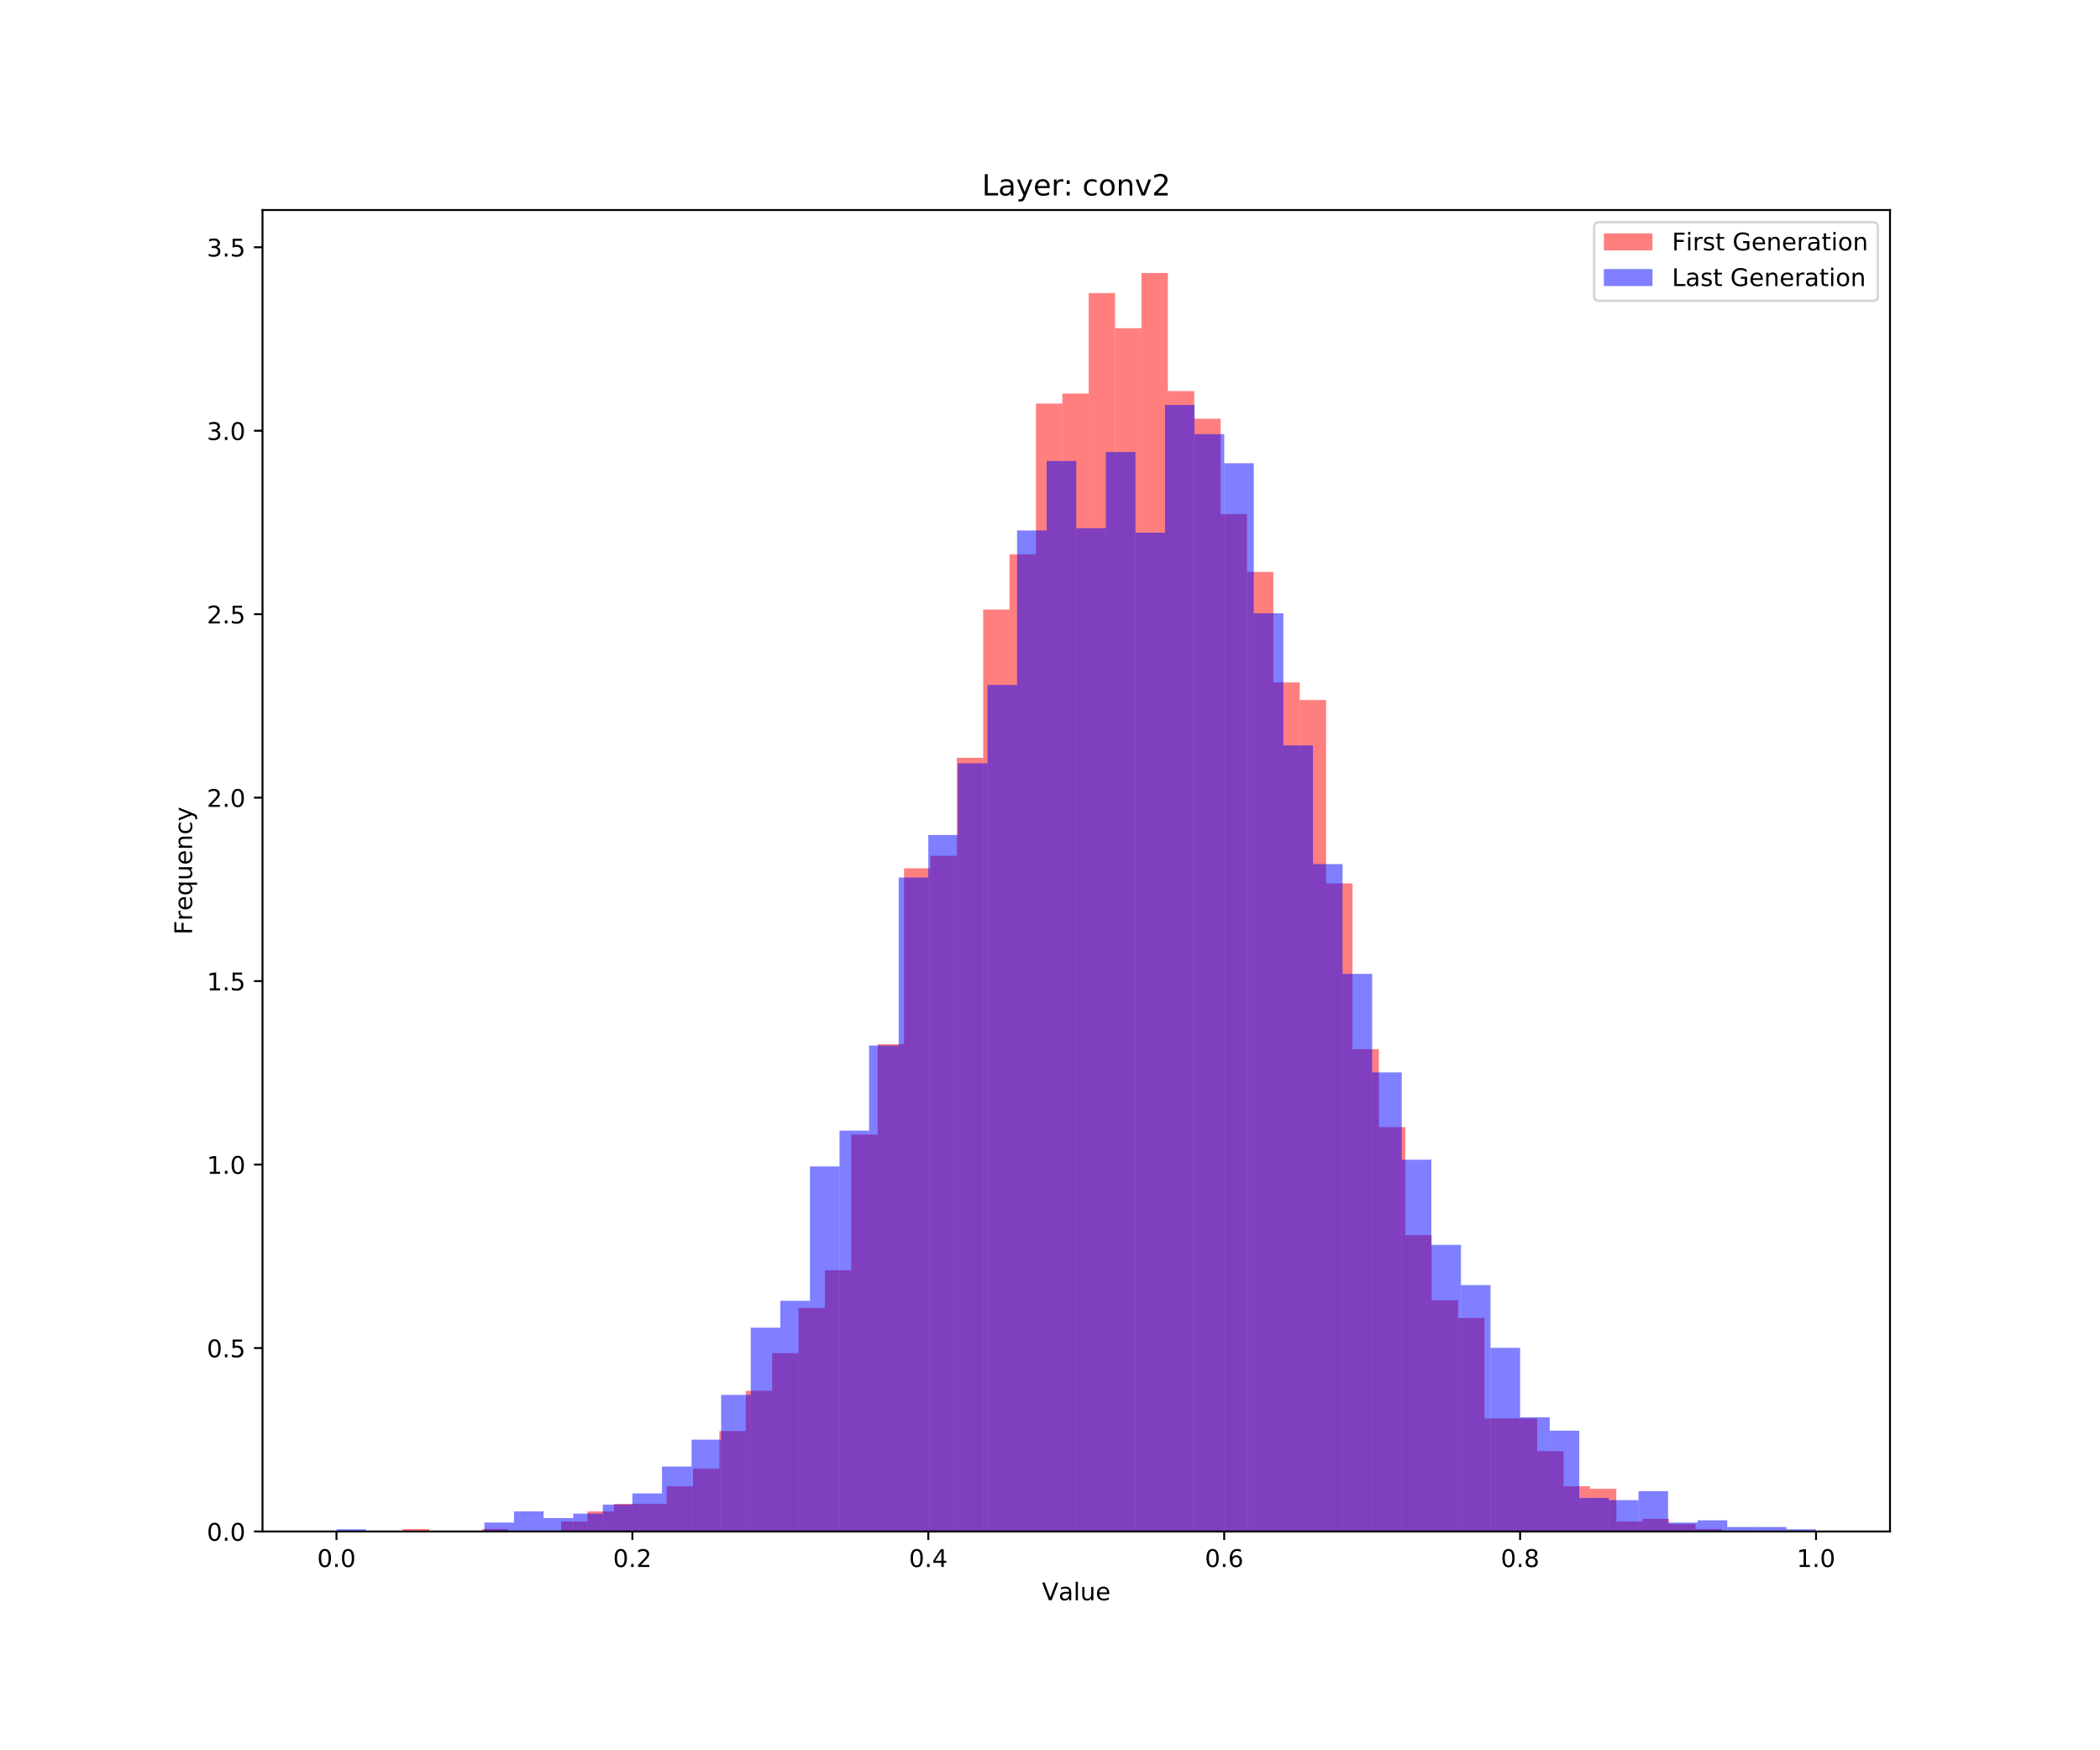 <?xml version="1.0" encoding="utf-8" standalone="no"?>
<!DOCTYPE svg PUBLIC "-//W3C//DTD SVG 1.1//EN"
  "http://www.w3.org/Graphics/SVG/1.1/DTD/svg11.dtd">
<!-- Created with matplotlib (https://matplotlib.org/) -->
<svg height="720pt" version="1.1" viewBox="0 0 864 720" width="864pt" xmlns="http://www.w3.org/2000/svg" xmlns:xlink="http://www.w3.org/1999/xlink">
 <defs>
  <style type="text/css">
*{stroke-linecap:butt;stroke-linejoin:round;white-space:pre;}
  </style>
 </defs>
 <g id="figure_1">
  <g id="patch_1">
   <path d="M 0 720 
L 864 720 
L 864 0 
L 0 0 
z
" style="fill:#ffffff;"/>
  </g>
  <g id="axes_1">
   <g id="patch_2">
    <path d="M 108 630 
L 777.6 630 
L 777.6 86.4 
L 108 86.4 
z
" style="fill:#ffffff;"/>
   </g>
   <g id="patch_3">
    <path clip-path="url(#pf87ff56c5a)" d="M 165.726 630 
L 176.58 630 
L 176.58 628.967 
L 165.726 628.967 
z
" style="fill:#ff0000;opacity:0.5;"/>
   </g>
   <g id="patch_4">
    <path clip-path="url(#pf87ff56c5a)" d="M 176.58 630 
L 187.434 630 
L 187.434 630 
L 176.58 630 
z
" style="fill:#ff0000;opacity:0.5;"/>
   </g>
   <g id="patch_5">
    <path clip-path="url(#pf87ff56c5a)" d="M 187.434 630 
L 198.287 630 
L 198.287 630 
L 187.434 630 
z
" style="fill:#ff0000;opacity:0.5;"/>
   </g>
   <g id="patch_6">
    <path clip-path="url(#pf87ff56c5a)" d="M 198.287 630 
L 209.141 630 
L 209.141 628.967 
L 198.287 628.967 
z
" style="fill:#ff0000;opacity:0.5;"/>
   </g>
   <g id="patch_7">
    <path clip-path="url(#pf87ff56c5a)" d="M 209.141 630 
L 219.995 630 
L 219.995 630 
L 209.141 630 
z
" style="fill:#ff0000;opacity:0.5;"/>
   </g>
   <g id="patch_8">
    <path clip-path="url(#pf87ff56c5a)" d="M 219.995 630 
L 230.849 630 
L 230.849 630 
L 219.995 630 
z
" style="fill:#ff0000;opacity:0.5;"/>
   </g>
   <g id="patch_9">
    <path clip-path="url(#pf87ff56c5a)" d="M 230.849 630 
L 241.702 630 
L 241.702 625.867 
L 230.849 625.867 
z
" style="fill:#ff0000;opacity:0.5;"/>
   </g>
   <g id="patch_10">
    <path clip-path="url(#pf87ff56c5a)" d="M 241.702 630 
L 252.556 630 
L 252.556 621.733 
L 241.702 621.733 
z
" style="fill:#ff0000;opacity:0.5;"/>
   </g>
   <g id="patch_11">
    <path clip-path="url(#pf87ff56c5a)" d="M 252.556 630 
L 263.41 630 
L 263.41 618.633 
L 252.556 618.633 
z
" style="fill:#ff0000;opacity:0.5;"/>
   </g>
   <g id="patch_12">
    <path clip-path="url(#pf87ff56c5a)" d="M 263.41 630 
L 274.264 630 
L 274.264 618.633 
L 263.41 618.633 
z
" style="fill:#ff0000;opacity:0.5;"/>
   </g>
   <g id="patch_13">
    <path clip-path="url(#pf87ff56c5a)" d="M 274.264 630 
L 285.117 630 
L 285.117 611.399 
L 274.264 611.399 
z
" style="fill:#ff0000;opacity:0.5;"/>
   </g>
   <g id="patch_14">
    <path clip-path="url(#pf87ff56c5a)" d="M 285.117 630 
L 295.971 630 
L 295.971 604.166 
L 285.117 604.166 
z
" style="fill:#ff0000;opacity:0.5;"/>
   </g>
   <g id="patch_15">
    <path clip-path="url(#pf87ff56c5a)" d="M 295.971 630 
L 306.825 630 
L 306.825 588.666 
L 295.971 588.666 
z
" style="fill:#ff0000;opacity:0.5;"/>
   </g>
   <g id="patch_16">
    <path clip-path="url(#pf87ff56c5a)" d="M 306.825 630 
L 317.679 630 
L 317.679 572.132 
L 306.825 572.132 
z
" style="fill:#ff0000;opacity:0.5;"/>
   </g>
   <g id="patch_17">
    <path clip-path="url(#pf87ff56c5a)" d="M 317.679 630 
L 328.532 630 
L 328.532 556.631 
L 317.679 556.631 
z
" style="fill:#ff0000;opacity:0.5;"/>
   </g>
   <g id="patch_18">
    <path clip-path="url(#pf87ff56c5a)" d="M 328.532 630 
L 339.386 630 
L 339.386 538.031 
L 328.532 538.031 
z
" style="fill:#ff0000;opacity:0.5;"/>
   </g>
   <g id="patch_19">
    <path clip-path="url(#pf87ff56c5a)" d="M 339.386 630 
L 350.24 630 
L 350.24 522.53 
L 339.386 522.53 
z
" style="fill:#ff0000;opacity:0.5;"/>
   </g>
   <g id="patch_20">
    <path clip-path="url(#pf87ff56c5a)" d="M 350.24 630 
L 361.093 630 
L 361.093 466.729 
L 350.24 466.729 
z
" style="fill:#ff0000;opacity:0.5;"/>
   </g>
   <g id="patch_21">
    <path clip-path="url(#pf87ff56c5a)" d="M 361.093 630 
L 371.947 630 
L 371.947 429.528 
L 361.093 429.528 
z
" style="fill:#ff0000;opacity:0.5;"/>
   </g>
   <g id="patch_22">
    <path clip-path="url(#pf87ff56c5a)" d="M 371.947 630 
L 382.801 630 
L 382.801 357.192 
L 371.947 357.192 
z
" style="fill:#ff0000;opacity:0.5;"/>
   </g>
   <g id="patch_23">
    <path clip-path="url(#pf87ff56c5a)" d="M 382.801 630 
L 393.655 630 
L 393.655 352.026 
L 382.801 352.026 
z
" style="fill:#ff0000;opacity:0.5;"/>
   </g>
   <g id="patch_24">
    <path clip-path="url(#pf87ff56c5a)" d="M 393.655 630 
L 404.508 630 
L 404.508 311.725 
L 393.655 311.725 
z
" style="fill:#ff0000;opacity:0.5;"/>
   </g>
   <g id="patch_25">
    <path clip-path="url(#pf87ff56c5a)" d="M 404.508 630 
L 415.362 630 
L 415.362 250.756 
L 404.508 250.756 
z
" style="fill:#ff0000;opacity:0.5;"/>
   </g>
   <g id="patch_26">
    <path clip-path="url(#pf87ff56c5a)" d="M 415.362 630 
L 426.216 630 
L 426.216 228.022 
L 415.362 228.022 
z
" style="fill:#ff0000;opacity:0.5;"/>
   </g>
   <g id="patch_27">
    <path clip-path="url(#pf87ff56c5a)" d="M 426.216 630 
L 437.07 630 
L 437.07 166.021 
L 426.216 166.021 
z
" style="fill:#ff0000;opacity:0.5;"/>
   </g>
   <g id="patch_28">
    <path clip-path="url(#pf87ff56c5a)" d="M 437.07 630 
L 447.923 630 
L 447.923 161.887 
L 437.07 161.887 
z
" style="fill:#ff0000;opacity:0.5;"/>
   </g>
   <g id="patch_29">
    <path clip-path="url(#pf87ff56c5a)" d="M 447.923 630 
L 458.777 630 
L 458.777 120.553 
L 447.923 120.553 
z
" style="fill:#ff0000;opacity:0.5;"/>
   </g>
   <g id="patch_30">
    <path clip-path="url(#pf87ff56c5a)" d="M 458.777 630 
L 469.631 630 
L 469.631 135.02 
L 458.777 135.02 
z
" style="fill:#ff0000;opacity:0.5;"/>
   </g>
   <g id="patch_31">
    <path clip-path="url(#pf87ff56c5a)" d="M 469.631 630 
L 480.485 630 
L 480.485 112.286 
L 469.631 112.286 
z
" style="fill:#ff0000;opacity:0.5;"/>
   </g>
   <g id="patch_32">
    <path clip-path="url(#pf87ff56c5a)" d="M 480.485 630 
L 491.338 630 
L 491.338 160.854 
L 480.485 160.854 
z
" style="fill:#ff0000;opacity:0.5;"/>
   </g>
   <g id="patch_33">
    <path clip-path="url(#pf87ff56c5a)" d="M 491.338 630 
L 502.192 630 
L 502.192 172.221 
L 491.338 172.221 
z
" style="fill:#ff0000;opacity:0.5;"/>
   </g>
   <g id="patch_34">
    <path clip-path="url(#pf87ff56c5a)" d="M 502.192 630 
L 513.046 630 
L 513.046 211.488 
L 502.192 211.488 
z
" style="fill:#ff0000;opacity:0.5;"/>
   </g>
   <g id="patch_35">
    <path clip-path="url(#pf87ff56c5a)" d="M 513.046 630 
L 523.9 630 
L 523.9 235.256 
L 513.046 235.256 
z
" style="fill:#ff0000;opacity:0.5;"/>
   </g>
   <g id="patch_36">
    <path clip-path="url(#pf87ff56c5a)" d="M 523.9 630 
L 534.753 630 
L 534.753 280.724 
L 523.9 280.724 
z
" style="fill:#ff0000;opacity:0.5;"/>
   </g>
   <g id="patch_37">
    <path clip-path="url(#pf87ff56c5a)" d="M 534.753 630 
L 545.607 630 
L 545.607 287.957 
L 534.753 287.957 
z
" style="fill:#ff0000;opacity:0.5;"/>
   </g>
   <g id="patch_38">
    <path clip-path="url(#pf87ff56c5a)" d="M 545.607 630 
L 556.461 630 
L 556.461 363.393 
L 545.607 363.393 
z
" style="fill:#ff0000;opacity:0.5;"/>
   </g>
   <g id="patch_39">
    <path clip-path="url(#pf87ff56c5a)" d="M 556.461 630 
L 567.314 630 
L 567.314 431.595 
L 556.461 431.595 
z
" style="fill:#ff0000;opacity:0.5;"/>
   </g>
   <g id="patch_40">
    <path clip-path="url(#pf87ff56c5a)" d="M 567.314 630 
L 578.168 630 
L 578.168 463.629 
L 567.314 463.629 
z
" style="fill:#ff0000;opacity:0.5;"/>
   </g>
   <g id="patch_41">
    <path clip-path="url(#pf87ff56c5a)" d="M 578.168 630 
L 589.022 630 
L 589.022 508.063 
L 578.168 508.063 
z
" style="fill:#ff0000;opacity:0.5;"/>
   </g>
   <g id="patch_42">
    <path clip-path="url(#pf87ff56c5a)" d="M 589.022 630 
L 599.876 630 
L 599.876 534.931 
L 589.022 534.931 
z
" style="fill:#ff0000;opacity:0.5;"/>
   </g>
   <g id="patch_43">
    <path clip-path="url(#pf87ff56c5a)" d="M 599.876 630 
L 610.729 630 
L 610.729 542.164 
L 599.876 542.164 
z
" style="fill:#ff0000;opacity:0.5;"/>
   </g>
   <g id="patch_44">
    <path clip-path="url(#pf87ff56c5a)" d="M 610.729 630 
L 621.583 630 
L 621.583 583.499 
L 610.729 583.499 
z
" style="fill:#ff0000;opacity:0.5;"/>
   </g>
   <g id="patch_45">
    <path clip-path="url(#pf87ff56c5a)" d="M 621.583 630 
L 632.437 630 
L 632.437 583.499 
L 621.583 583.499 
z
" style="fill:#ff0000;opacity:0.5;"/>
   </g>
   <g id="patch_46">
    <path clip-path="url(#pf87ff56c5a)" d="M 632.437 630 
L 643.291 630 
L 643.291 596.932 
L 632.437 596.932 
z
" style="fill:#ff0000;opacity:0.5;"/>
   </g>
   <g id="patch_47">
    <path clip-path="url(#pf87ff56c5a)" d="M 643.291 630 
L 654.144 630 
L 654.144 611.399 
L 643.291 611.399 
z
" style="fill:#ff0000;opacity:0.5;"/>
   </g>
   <g id="patch_48">
    <path clip-path="url(#pf87ff56c5a)" d="M 654.144 630 
L 664.998 630 
L 664.998 612.433 
L 654.144 612.433 
z
" style="fill:#ff0000;opacity:0.5;"/>
   </g>
   <g id="patch_49">
    <path clip-path="url(#pf87ff56c5a)" d="M 664.998 630 
L 675.852 630 
L 675.852 625.867 
L 664.998 625.867 
z
" style="fill:#ff0000;opacity:0.5;"/>
   </g>
   <g id="patch_50">
    <path clip-path="url(#pf87ff56c5a)" d="M 675.852 630 
L 686.706 630 
L 686.706 624.833 
L 675.852 624.833 
z
" style="fill:#ff0000;opacity:0.5;"/>
   </g>
   <g id="patch_51">
    <path clip-path="url(#pf87ff56c5a)" d="M 686.706 630 
L 697.559 630 
L 697.559 626.9 
L 686.706 626.9 
z
" style="fill:#ff0000;opacity:0.5;"/>
   </g>
   <g id="patch_52">
    <path clip-path="url(#pf87ff56c5a)" d="M 697.559 630 
L 708.413 630 
L 708.413 628.967 
L 697.559 628.967 
z
" style="fill:#ff0000;opacity:0.5;"/>
   </g>
   <g id="patch_53">
    <path clip-path="url(#pf87ff56c5a)" d="M 138.436 630 
L 150.611 630 
L 150.611 629.079 
L 138.436 629.079 
z
" style="fill:#0000ff;opacity:0.5;"/>
   </g>
   <g id="patch_54">
    <path clip-path="url(#pf87ff56c5a)" d="M 150.611 630 
L 162.785 630 
L 162.785 630 
L 150.611 630 
z
" style="fill:#0000ff;opacity:0.5;"/>
   </g>
   <g id="patch_55">
    <path clip-path="url(#pf87ff56c5a)" d="M 162.785 630 
L 174.96 630 
L 174.96 630 
L 162.785 630 
z
" style="fill:#0000ff;opacity:0.5;"/>
   </g>
   <g id="patch_56">
    <path clip-path="url(#pf87ff56c5a)" d="M 174.96 630 
L 187.135 630 
L 187.135 630 
L 174.96 630 
z
" style="fill:#0000ff;opacity:0.5;"/>
   </g>
   <g id="patch_57">
    <path clip-path="url(#pf87ff56c5a)" d="M 187.135 630 
L 199.309 630 
L 199.309 630 
L 187.135 630 
z
" style="fill:#0000ff;opacity:0.5;"/>
   </g>
   <g id="patch_58">
    <path clip-path="url(#pf87ff56c5a)" d="M 199.309 630 
L 211.484 630 
L 211.484 626.315 
L 199.309 626.315 
z
" style="fill:#0000ff;opacity:0.5;"/>
   </g>
   <g id="patch_59">
    <path clip-path="url(#pf87ff56c5a)" d="M 211.484 630 
L 223.658 630 
L 223.658 621.709 
L 211.484 621.709 
z
" style="fill:#0000ff;opacity:0.5;"/>
   </g>
   <g id="patch_60">
    <path clip-path="url(#pf87ff56c5a)" d="M 223.658 630 
L 235.833 630 
L 235.833 624.472 
L 223.658 624.472 
z
" style="fill:#0000ff;opacity:0.5;"/>
   </g>
   <g id="patch_61">
    <path clip-path="url(#pf87ff56c5a)" d="M 235.833 630 
L 248.007 630 
L 248.007 622.63 
L 235.833 622.63 
z
" style="fill:#0000ff;opacity:0.5;"/>
   </g>
   <g id="patch_62">
    <path clip-path="url(#pf87ff56c5a)" d="M 248.007 630 
L 260.182 630 
L 260.182 618.945 
L 248.007 618.945 
z
" style="fill:#0000ff;opacity:0.5;"/>
   </g>
   <g id="patch_63">
    <path clip-path="url(#pf87ff56c5a)" d="M 260.182 630 
L 272.356 630 
L 272.356 614.339 
L 260.182 614.339 
z
" style="fill:#0000ff;opacity:0.5;"/>
   </g>
   <g id="patch_64">
    <path clip-path="url(#pf87ff56c5a)" d="M 272.356 630 
L 284.531 630 
L 284.531 603.284 
L 272.356 603.284 
z
" style="fill:#0000ff;opacity:0.5;"/>
   </g>
   <g id="patch_65">
    <path clip-path="url(#pf87ff56c5a)" d="M 284.531 630 
L 296.705 630 
L 296.705 592.229 
L 284.531 592.229 
z
" style="fill:#0000ff;opacity:0.5;"/>
   </g>
   <g id="patch_66">
    <path clip-path="url(#pf87ff56c5a)" d="M 296.705 630 
L 308.88 630 
L 308.88 573.804 
L 296.705 573.804 
z
" style="fill:#0000ff;opacity:0.5;"/>
   </g>
   <g id="patch_67">
    <path clip-path="url(#pf87ff56c5a)" d="M 308.88 630 
L 321.055 630 
L 321.055 546.166 
L 308.88 546.166 
z
" style="fill:#0000ff;opacity:0.5;"/>
   </g>
   <g id="patch_68">
    <path clip-path="url(#pf87ff56c5a)" d="M 321.055 630 
L 333.229 630 
L 333.229 535.111 
L 321.055 535.111 
z
" style="fill:#0000ff;opacity:0.5;"/>
   </g>
   <g id="patch_69">
    <path clip-path="url(#pf87ff56c5a)" d="M 333.229 630 
L 345.404 630 
L 345.404 479.836 
L 333.229 479.836 
z
" style="fill:#0000ff;opacity:0.5;"/>
   </g>
   <g id="patch_70">
    <path clip-path="url(#pf87ff56c5a)" d="M 345.404 630 
L 357.578 630 
L 357.578 465.096 
L 345.404 465.096 
z
" style="fill:#0000ff;opacity:0.5;"/>
   </g>
   <g id="patch_71">
    <path clip-path="url(#pf87ff56c5a)" d="M 357.578 630 
L 369.753 630 
L 369.753 430.088 
L 357.578 430.088 
z
" style="fill:#0000ff;opacity:0.5;"/>
   </g>
   <g id="patch_72">
    <path clip-path="url(#pf87ff56c5a)" d="M 369.753 630 
L 381.927 630 
L 381.927 360.994 
L 369.753 360.994 
z
" style="fill:#0000ff;opacity:0.5;"/>
   </g>
   <g id="patch_73">
    <path clip-path="url(#pf87ff56c5a)" d="M 381.927 630 
L 394.102 630 
L 394.102 343.49 
L 381.927 343.49 
z
" style="fill:#0000ff;opacity:0.5;"/>
   </g>
   <g id="patch_74">
    <path clip-path="url(#pf87ff56c5a)" d="M 394.102 630 
L 406.276 630 
L 406.276 314.01 
L 394.102 314.01 
z
" style="fill:#0000ff;opacity:0.5;"/>
   </g>
   <g id="patch_75">
    <path clip-path="url(#pf87ff56c5a)" d="M 406.276 630 
L 418.451 630 
L 418.451 281.766 
L 406.276 281.766 
z
" style="fill:#0000ff;opacity:0.5;"/>
   </g>
   <g id="patch_76">
    <path clip-path="url(#pf87ff56c5a)" d="M 418.451 630 
L 430.625 630 
L 430.625 218.2 
L 418.451 218.2 
z
" style="fill:#0000ff;opacity:0.5;"/>
   </g>
   <g id="patch_77">
    <path clip-path="url(#pf87ff56c5a)" d="M 430.625 630 
L 442.8 630 
L 442.8 189.641 
L 430.625 189.641 
z
" style="fill:#0000ff;opacity:0.5;"/>
   </g>
   <g id="patch_78">
    <path clip-path="url(#pf87ff56c5a)" d="M 442.8 630 
L 454.975 630 
L 454.975 217.279 
L 442.8 217.279 
z
" style="fill:#0000ff;opacity:0.5;"/>
   </g>
   <g id="patch_79">
    <path clip-path="url(#pf87ff56c5a)" d="M 454.975 630 
L 467.149 630 
L 467.149 185.956 
L 454.975 185.956 
z
" style="fill:#0000ff;opacity:0.5;"/>
   </g>
   <g id="patch_80">
    <path clip-path="url(#pf87ff56c5a)" d="M 467.149 630 
L 479.324 630 
L 479.324 219.121 
L 467.149 219.121 
z
" style="fill:#0000ff;opacity:0.5;"/>
   </g>
   <g id="patch_81">
    <path clip-path="url(#pf87ff56c5a)" d="M 479.324 630 
L 491.498 630 
L 491.498 166.61 
L 479.324 166.61 
z
" style="fill:#0000ff;opacity:0.5;"/>
   </g>
   <g id="patch_82">
    <path clip-path="url(#pf87ff56c5a)" d="M 491.498 630 
L 503.673 630 
L 503.673 178.586 
L 491.498 178.586 
z
" style="fill:#0000ff;opacity:0.5;"/>
   </g>
   <g id="patch_83">
    <path clip-path="url(#pf87ff56c5a)" d="M 503.673 630 
L 515.847 630 
L 515.847 190.562 
L 503.673 190.562 
z
" style="fill:#0000ff;opacity:0.5;"/>
   </g>
   <g id="patch_84">
    <path clip-path="url(#pf87ff56c5a)" d="M 515.847 630 
L 528.022 630 
L 528.022 252.286 
L 515.847 252.286 
z
" style="fill:#0000ff;opacity:0.5;"/>
   </g>
   <g id="patch_85">
    <path clip-path="url(#pf87ff56c5a)" d="M 528.022 630 
L 540.196 630 
L 540.196 306.64 
L 528.022 306.64 
z
" style="fill:#0000ff;opacity:0.5;"/>
   </g>
   <g id="patch_86">
    <path clip-path="url(#pf87ff56c5a)" d="M 540.196 630 
L 552.371 630 
L 552.371 355.467 
L 540.196 355.467 
z
" style="fill:#0000ff;opacity:0.5;"/>
   </g>
   <g id="patch_87">
    <path clip-path="url(#pf87ff56c5a)" d="M 552.371 630 
L 564.545 630 
L 564.545 400.608 
L 552.371 400.608 
z
" style="fill:#0000ff;opacity:0.5;"/>
   </g>
   <g id="patch_88">
    <path clip-path="url(#pf87ff56c5a)" d="M 564.545 630 
L 576.72 630 
L 576.72 441.143 
L 564.545 441.143 
z
" style="fill:#0000ff;opacity:0.5;"/>
   </g>
   <g id="patch_89">
    <path clip-path="url(#pf87ff56c5a)" d="M 576.72 630 
L 588.895 630 
L 588.895 477.072 
L 576.72 477.072 
z
" style="fill:#0000ff;opacity:0.5;"/>
   </g>
   <g id="patch_90">
    <path clip-path="url(#pf87ff56c5a)" d="M 588.895 630 
L 601.069 630 
L 601.069 512.08 
L 588.895 512.08 
z
" style="fill:#0000ff;opacity:0.5;"/>
   </g>
   <g id="patch_91">
    <path clip-path="url(#pf87ff56c5a)" d="M 601.069 630 
L 613.244 630 
L 613.244 528.662 
L 601.069 528.662 
z
" style="fill:#0000ff;opacity:0.5;"/>
   </g>
   <g id="patch_92">
    <path clip-path="url(#pf87ff56c5a)" d="M 613.244 630 
L 625.418 630 
L 625.418 554.457 
L 613.244 554.457 
z
" style="fill:#0000ff;opacity:0.5;"/>
   </g>
   <g id="patch_93">
    <path clip-path="url(#pf87ff56c5a)" d="M 625.418 630 
L 637.593 630 
L 637.593 583.016 
L 625.418 583.016 
z
" style="fill:#0000ff;opacity:0.5;"/>
   </g>
   <g id="patch_94">
    <path clip-path="url(#pf87ff56c5a)" d="M 637.593 630 
L 649.767 630 
L 649.767 588.544 
L 637.593 588.544 
z
" style="fill:#0000ff;opacity:0.5;"/>
   </g>
   <g id="patch_95">
    <path clip-path="url(#pf87ff56c5a)" d="M 649.767 630 
L 661.942 630 
L 661.942 616.181 
L 649.767 616.181 
z
" style="fill:#0000ff;opacity:0.5;"/>
   </g>
   <g id="patch_96">
    <path clip-path="url(#pf87ff56c5a)" d="M 661.942 630 
L 674.116 630 
L 674.116 617.102 
L 661.942 617.102 
z
" style="fill:#0000ff;opacity:0.5;"/>
   </g>
   <g id="patch_97">
    <path clip-path="url(#pf87ff56c5a)" d="M 674.116 630 
L 686.291 630 
L 686.291 613.417 
L 674.116 613.417 
z
" style="fill:#0000ff;opacity:0.5;"/>
   </g>
   <g id="patch_98">
    <path clip-path="url(#pf87ff56c5a)" d="M 686.291 630 
L 698.465 630 
L 698.465 626.315 
L 686.291 626.315 
z
" style="fill:#0000ff;opacity:0.5;"/>
   </g>
   <g id="patch_99">
    <path clip-path="url(#pf87ff56c5a)" d="M 698.465 630 
L 710.64 630 
L 710.64 625.394 
L 698.465 625.394 
z
" style="fill:#0000ff;opacity:0.5;"/>
   </g>
   <g id="patch_100">
    <path clip-path="url(#pf87ff56c5a)" d="M 710.64 630 
L 722.815 630 
L 722.815 628.157 
L 710.64 628.157 
z
" style="fill:#0000ff;opacity:0.5;"/>
   </g>
   <g id="patch_101">
    <path clip-path="url(#pf87ff56c5a)" d="M 722.815 630 
L 734.989 630 
L 734.989 628.157 
L 722.815 628.157 
z
" style="fill:#0000ff;opacity:0.5;"/>
   </g>
   <g id="patch_102">
    <path clip-path="url(#pf87ff56c5a)" d="M 734.989 630 
L 747.164 630 
L 747.164 629.079 
L 734.989 629.079 
z
" style="fill:#0000ff;opacity:0.5;"/>
   </g>
   <g id="matplotlib.axis_1">
    <g id="xtick_1">
     <g id="line2d_1">
      <defs>
       <path d="M 0 0 
L 0 3.5 
" id="m849fce3f70" style="stroke:#000000;stroke-width:0.8;"/>
      </defs>
      <g>
       <use style="stroke:#000000;stroke-width:0.8;" x="138.436" xlink:href="#m849fce3f70" y="630"/>
      </g>
     </g>
     <g id="text_1">
      <!-- 0.0 -->
      <defs>
       <path d="M 31.781 66.406 
Q 24.172 66.406 20.328 58.906 
Q 16.5 51.422 16.5 36.375 
Q 16.5 21.391 20.328 13.891 
Q 24.172 6.391 31.781 6.391 
Q 39.453 6.391 43.281 13.891 
Q 47.125 21.391 47.125 36.375 
Q 47.125 51.422 43.281 58.906 
Q 39.453 66.406 31.781 66.406 
z
M 31.781 74.219 
Q 44.047 74.219 50.516 64.516 
Q 56.984 54.828 56.984 36.375 
Q 56.984 17.969 50.516 8.266 
Q 44.047 -1.422 31.781 -1.422 
Q 19.531 -1.422 13.062 8.266 
Q 6.594 17.969 6.594 36.375 
Q 6.594 54.828 13.062 64.516 
Q 19.531 74.219 31.781 74.219 
z
" id="DejaVuSans-48"/>
       <path d="M 10.688 12.406 
L 21 12.406 
L 21 0 
L 10.688 0 
z
" id="DejaVuSans-46"/>
      </defs>
      <g transform="translate(130.485 644.598)scale(0.1 -0.1)">
       <use xlink:href="#DejaVuSans-48"/>
       <use x="63.623" xlink:href="#DejaVuSans-46"/>
       <use x="95.41" xlink:href="#DejaVuSans-48"/>
      </g>
     </g>
    </g>
    <g id="xtick_2">
     <g id="line2d_2">
      <g>
       <use style="stroke:#000000;stroke-width:0.8;" x="260.182" xlink:href="#m849fce3f70" y="630"/>
      </g>
     </g>
     <g id="text_2">
      <!-- 0.2 -->
      <defs>
       <path d="M 19.188 8.297 
L 53.609 8.297 
L 53.609 0 
L 7.328 0 
L 7.328 8.297 
Q 12.938 14.109 22.625 23.891 
Q 32.328 33.688 34.812 36.531 
Q 39.547 41.844 41.422 45.531 
Q 43.312 49.219 43.312 52.781 
Q 43.312 58.594 39.234 62.25 
Q 35.156 65.922 28.609 65.922 
Q 23.969 65.922 18.812 64.312 
Q 13.672 62.703 7.812 59.422 
L 7.812 69.391 
Q 13.766 71.781 18.938 73 
Q 24.125 74.219 28.422 74.219 
Q 39.75 74.219 46.484 68.547 
Q 53.219 62.891 53.219 53.422 
Q 53.219 48.922 51.531 44.891 
Q 49.859 40.875 45.406 35.406 
Q 44.188 33.984 37.641 27.219 
Q 31.109 20.453 19.188 8.297 
z
" id="DejaVuSans-50"/>
      </defs>
      <g transform="translate(252.23 644.598)scale(0.1 -0.1)">
       <use xlink:href="#DejaVuSans-48"/>
       <use x="63.623" xlink:href="#DejaVuSans-46"/>
       <use x="95.41" xlink:href="#DejaVuSans-50"/>
      </g>
     </g>
    </g>
    <g id="xtick_3">
     <g id="line2d_3">
      <g>
       <use style="stroke:#000000;stroke-width:0.8;" x="381.927" xlink:href="#m849fce3f70" y="630"/>
      </g>
     </g>
     <g id="text_3">
      <!-- 0.4 -->
      <defs>
       <path d="M 37.797 64.312 
L 12.891 25.391 
L 37.797 25.391 
z
M 35.203 72.906 
L 47.609 72.906 
L 47.609 25.391 
L 58.016 25.391 
L 58.016 17.188 
L 47.609 17.188 
L 47.609 0 
L 37.797 0 
L 37.797 17.188 
L 4.891 17.188 
L 4.891 26.703 
z
" id="DejaVuSans-52"/>
      </defs>
      <g transform="translate(373.976 644.598)scale(0.1 -0.1)">
       <use xlink:href="#DejaVuSans-48"/>
       <use x="63.623" xlink:href="#DejaVuSans-46"/>
       <use x="95.41" xlink:href="#DejaVuSans-52"/>
      </g>
     </g>
    </g>
    <g id="xtick_4">
     <g id="line2d_4">
      <g>
       <use style="stroke:#000000;stroke-width:0.8;" x="503.673" xlink:href="#m849fce3f70" y="630"/>
      </g>
     </g>
     <g id="text_4">
      <!-- 0.6 -->
      <defs>
       <path d="M 33.016 40.375 
Q 26.375 40.375 22.484 35.828 
Q 18.609 31.297 18.609 23.391 
Q 18.609 15.531 22.484 10.953 
Q 26.375 6.391 33.016 6.391 
Q 39.656 6.391 43.531 10.953 
Q 47.406 15.531 47.406 23.391 
Q 47.406 31.297 43.531 35.828 
Q 39.656 40.375 33.016 40.375 
z
M 52.594 71.297 
L 52.594 62.312 
Q 48.875 64.062 45.094 64.984 
Q 41.312 65.922 37.594 65.922 
Q 27.828 65.922 22.672 59.328 
Q 17.531 52.734 16.797 39.406 
Q 19.672 43.656 24.016 45.922 
Q 28.375 48.188 33.594 48.188 
Q 44.578 48.188 50.953 41.516 
Q 57.328 34.859 57.328 23.391 
Q 57.328 12.156 50.688 5.359 
Q 44.047 -1.422 33.016 -1.422 
Q 20.359 -1.422 13.672 8.266 
Q 6.984 17.969 6.984 36.375 
Q 6.984 53.656 15.188 63.938 
Q 23.391 74.219 37.203 74.219 
Q 40.922 74.219 44.703 73.484 
Q 48.484 72.75 52.594 71.297 
z
" id="DejaVuSans-54"/>
      </defs>
      <g transform="translate(495.721 644.598)scale(0.1 -0.1)">
       <use xlink:href="#DejaVuSans-48"/>
       <use x="63.623" xlink:href="#DejaVuSans-46"/>
       <use x="95.41" xlink:href="#DejaVuSans-54"/>
      </g>
     </g>
    </g>
    <g id="xtick_5">
     <g id="line2d_5">
      <g>
       <use style="stroke:#000000;stroke-width:0.8;" x="625.418" xlink:href="#m849fce3f70" y="630"/>
      </g>
     </g>
     <g id="text_5">
      <!-- 0.8 -->
      <defs>
       <path d="M 31.781 34.625 
Q 24.75 34.625 20.719 30.859 
Q 16.703 27.094 16.703 20.516 
Q 16.703 13.922 20.719 10.156 
Q 24.75 6.391 31.781 6.391 
Q 38.812 6.391 42.859 10.172 
Q 46.922 13.969 46.922 20.516 
Q 46.922 27.094 42.891 30.859 
Q 38.875 34.625 31.781 34.625 
z
M 21.922 38.812 
Q 15.578 40.375 12.031 44.719 
Q 8.5 49.078 8.5 55.328 
Q 8.5 64.062 14.719 69.141 
Q 20.953 74.219 31.781 74.219 
Q 42.672 74.219 48.875 69.141 
Q 55.078 64.062 55.078 55.328 
Q 55.078 49.078 51.531 44.719 
Q 48 40.375 41.703 38.812 
Q 48.828 37.156 52.797 32.312 
Q 56.781 27.484 56.781 20.516 
Q 56.781 9.906 50.312 4.234 
Q 43.844 -1.422 31.781 -1.422 
Q 19.734 -1.422 13.25 4.234 
Q 6.781 9.906 6.781 20.516 
Q 6.781 27.484 10.781 32.312 
Q 14.797 37.156 21.922 38.812 
z
M 18.312 54.391 
Q 18.312 48.734 21.844 45.562 
Q 25.391 42.391 31.781 42.391 
Q 38.141 42.391 41.719 45.562 
Q 45.312 48.734 45.312 54.391 
Q 45.312 60.062 41.719 63.234 
Q 38.141 66.406 31.781 66.406 
Q 25.391 66.406 21.844 63.234 
Q 18.312 60.062 18.312 54.391 
z
" id="DejaVuSans-56"/>
      </defs>
      <g transform="translate(617.467 644.598)scale(0.1 -0.1)">
       <use xlink:href="#DejaVuSans-48"/>
       <use x="63.623" xlink:href="#DejaVuSans-46"/>
       <use x="95.41" xlink:href="#DejaVuSans-56"/>
      </g>
     </g>
    </g>
    <g id="xtick_6">
     <g id="line2d_6">
      <g>
       <use style="stroke:#000000;stroke-width:0.8;" x="747.164" xlink:href="#m849fce3f70" y="630"/>
      </g>
     </g>
     <g id="text_6">
      <!-- 1.0 -->
      <defs>
       <path d="M 12.406 8.297 
L 28.516 8.297 
L 28.516 63.922 
L 10.984 60.406 
L 10.984 69.391 
L 28.422 72.906 
L 38.281 72.906 
L 38.281 8.297 
L 54.391 8.297 
L 54.391 0 
L 12.406 0 
z
" id="DejaVuSans-49"/>
      </defs>
      <g transform="translate(739.212 644.598)scale(0.1 -0.1)">
       <use xlink:href="#DejaVuSans-49"/>
       <use x="63.623" xlink:href="#DejaVuSans-46"/>
       <use x="95.41" xlink:href="#DejaVuSans-48"/>
      </g>
     </g>
    </g>
    <g id="text_7">
     <!-- Value -->
     <defs>
      <path d="M 28.609 0 
L 0.781 72.906 
L 11.078 72.906 
L 34.188 11.531 
L 57.328 72.906 
L 67.578 72.906 
L 39.797 0 
z
" id="DejaVuSans-86"/>
      <path d="M 34.281 27.484 
Q 23.391 27.484 19.188 25 
Q 14.984 22.516 14.984 16.5 
Q 14.984 11.719 18.141 8.906 
Q 21.297 6.109 26.703 6.109 
Q 34.188 6.109 38.703 11.406 
Q 43.219 16.703 43.219 25.484 
L 43.219 27.484 
z
M 52.203 31.203 
L 52.203 0 
L 43.219 0 
L 43.219 8.297 
Q 40.141 3.328 35.547 0.953 
Q 30.953 -1.422 24.312 -1.422 
Q 15.922 -1.422 10.953 3.297 
Q 6 8.016 6 15.922 
Q 6 25.141 12.172 29.828 
Q 18.359 34.516 30.609 34.516 
L 43.219 34.516 
L 43.219 35.406 
Q 43.219 41.609 39.141 45 
Q 35.062 48.391 27.688 48.391 
Q 23 48.391 18.547 47.266 
Q 14.109 46.141 10.016 43.891 
L 10.016 52.203 
Q 14.938 54.109 19.578 55.047 
Q 24.219 56 28.609 56 
Q 40.484 56 46.344 49.844 
Q 52.203 43.703 52.203 31.203 
z
" id="DejaVuSans-97"/>
      <path d="M 9.422 75.984 
L 18.406 75.984 
L 18.406 0 
L 9.422 0 
z
" id="DejaVuSans-108"/>
      <path d="M 8.5 21.578 
L 8.5 54.688 
L 17.484 54.688 
L 17.484 21.922 
Q 17.484 14.156 20.5 10.266 
Q 23.531 6.391 29.594 6.391 
Q 36.859 6.391 41.078 11.031 
Q 45.312 15.672 45.312 23.688 
L 45.312 54.688 
L 54.297 54.688 
L 54.297 0 
L 45.312 0 
L 45.312 8.406 
Q 42.047 3.422 37.719 1 
Q 33.406 -1.422 27.688 -1.422 
Q 18.266 -1.422 13.375 4.438 
Q 8.5 10.297 8.5 21.578 
z
M 31.109 56 
z
" id="DejaVuSans-117"/>
      <path d="M 56.203 29.594 
L 56.203 25.203 
L 14.891 25.203 
Q 15.484 15.922 20.484 11.062 
Q 25.484 6.203 34.422 6.203 
Q 39.594 6.203 44.453 7.469 
Q 49.312 8.734 54.109 11.281 
L 54.109 2.781 
Q 49.266 0.734 44.188 -0.344 
Q 39.109 -1.422 33.891 -1.422 
Q 20.797 -1.422 13.156 6.188 
Q 5.516 13.812 5.516 26.812 
Q 5.516 40.234 12.766 48.109 
Q 20.016 56 32.328 56 
Q 43.359 56 49.781 48.891 
Q 56.203 41.797 56.203 29.594 
z
M 47.219 32.234 
Q 47.125 39.594 43.094 43.984 
Q 39.062 48.391 32.422 48.391 
Q 24.906 48.391 20.391 44.141 
Q 15.875 39.891 15.188 32.172 
z
" id="DejaVuSans-101"/>
     </defs>
     <g transform="translate(428.687 658.277)scale(0.1 -0.1)">
      <use xlink:href="#DejaVuSans-86"/>
      <use x="68.299" xlink:href="#DejaVuSans-97"/>
      <use x="129.578" xlink:href="#DejaVuSans-108"/>
      <use x="157.361" xlink:href="#DejaVuSans-117"/>
      <use x="220.74" xlink:href="#DejaVuSans-101"/>
     </g>
    </g>
   </g>
   <g id="matplotlib.axis_2">
    <g id="ytick_1">
     <g id="line2d_7">
      <defs>
       <path d="M 0 0 
L -3.5 0 
" id="m50428ca379" style="stroke:#000000;stroke-width:0.8;"/>
      </defs>
      <g>
       <use style="stroke:#000000;stroke-width:0.8;" x="108" xlink:href="#m50428ca379" y="630"/>
      </g>
     </g>
     <g id="text_8">
      <!-- 0.0 -->
      <g transform="translate(85.097 633.799)scale(0.1 -0.1)">
       <use xlink:href="#DejaVuSans-48"/>
       <use x="63.623" xlink:href="#DejaVuSans-46"/>
       <use x="95.41" xlink:href="#DejaVuSans-48"/>
      </g>
     </g>
    </g>
    <g id="ytick_2">
     <g id="line2d_8">
      <g>
       <use style="stroke:#000000;stroke-width:0.8;" x="108" xlink:href="#m50428ca379" y="554.531"/>
      </g>
     </g>
     <g id="text_9">
      <!-- 0.5 -->
      <defs>
       <path d="M 10.797 72.906 
L 49.516 72.906 
L 49.516 64.594 
L 19.828 64.594 
L 19.828 46.734 
Q 21.969 47.469 24.109 47.828 
Q 26.266 48.188 28.422 48.188 
Q 40.625 48.188 47.75 41.5 
Q 54.891 34.812 54.891 23.391 
Q 54.891 11.625 47.562 5.094 
Q 40.234 -1.422 26.906 -1.422 
Q 22.312 -1.422 17.547 -0.641 
Q 12.797 0.141 7.719 1.703 
L 7.719 11.625 
Q 12.109 9.234 16.797 8.062 
Q 21.484 6.891 26.703 6.891 
Q 35.156 6.891 40.078 11.328 
Q 45.016 15.766 45.016 23.391 
Q 45.016 31 40.078 35.438 
Q 35.156 39.891 26.703 39.891 
Q 22.75 39.891 18.812 39.016 
Q 14.891 38.141 10.797 36.281 
z
" id="DejaVuSans-53"/>
      </defs>
      <g transform="translate(85.097 558.33)scale(0.1 -0.1)">
       <use xlink:href="#DejaVuSans-48"/>
       <use x="63.623" xlink:href="#DejaVuSans-46"/>
       <use x="95.41" xlink:href="#DejaVuSans-53"/>
      </g>
     </g>
    </g>
    <g id="ytick_3">
     <g id="line2d_9">
      <g>
       <use style="stroke:#000000;stroke-width:0.8;" x="108" xlink:href="#m50428ca379" y="479.062"/>
      </g>
     </g>
     <g id="text_10">
      <!-- 1.0 -->
      <g transform="translate(85.097 482.861)scale(0.1 -0.1)">
       <use xlink:href="#DejaVuSans-49"/>
       <use x="63.623" xlink:href="#DejaVuSans-46"/>
       <use x="95.41" xlink:href="#DejaVuSans-48"/>
      </g>
     </g>
    </g>
    <g id="ytick_4">
     <g id="line2d_10">
      <g>
       <use style="stroke:#000000;stroke-width:0.8;" x="108" xlink:href="#m50428ca379" y="403.593"/>
      </g>
     </g>
     <g id="text_11">
      <!-- 1.5 -->
      <g transform="translate(85.097 407.392)scale(0.1 -0.1)">
       <use xlink:href="#DejaVuSans-49"/>
       <use x="63.623" xlink:href="#DejaVuSans-46"/>
       <use x="95.41" xlink:href="#DejaVuSans-53"/>
      </g>
     </g>
    </g>
    <g id="ytick_5">
     <g id="line2d_11">
      <g>
       <use style="stroke:#000000;stroke-width:0.8;" x="108" xlink:href="#m50428ca379" y="328.124"/>
      </g>
     </g>
     <g id="text_12">
      <!-- 2.0 -->
      <g transform="translate(85.097 331.923)scale(0.1 -0.1)">
       <use xlink:href="#DejaVuSans-50"/>
       <use x="63.623" xlink:href="#DejaVuSans-46"/>
       <use x="95.41" xlink:href="#DejaVuSans-48"/>
      </g>
     </g>
    </g>
    <g id="ytick_6">
     <g id="line2d_12">
      <g>
       <use style="stroke:#000000;stroke-width:0.8;" x="108" xlink:href="#m50428ca379" y="252.655"/>
      </g>
     </g>
     <g id="text_13">
      <!-- 2.5 -->
      <g transform="translate(85.097 256.454)scale(0.1 -0.1)">
       <use xlink:href="#DejaVuSans-50"/>
       <use x="63.623" xlink:href="#DejaVuSans-46"/>
       <use x="95.41" xlink:href="#DejaVuSans-53"/>
      </g>
     </g>
    </g>
    <g id="ytick_7">
     <g id="line2d_13">
      <g>
       <use style="stroke:#000000;stroke-width:0.8;" x="108" xlink:href="#m50428ca379" y="177.186"/>
      </g>
     </g>
     <g id="text_14">
      <!-- 3.0 -->
      <defs>
       <path d="M 40.578 39.312 
Q 47.656 37.797 51.625 33 
Q 55.609 28.219 55.609 21.188 
Q 55.609 10.406 48.188 4.484 
Q 40.766 -1.422 27.094 -1.422 
Q 22.516 -1.422 17.656 -0.516 
Q 12.797 0.391 7.625 2.203 
L 7.625 11.719 
Q 11.719 9.328 16.594 8.109 
Q 21.484 6.891 26.812 6.891 
Q 36.078 6.891 40.938 10.547 
Q 45.797 14.203 45.797 21.188 
Q 45.797 27.641 41.281 31.266 
Q 36.766 34.906 28.719 34.906 
L 20.219 34.906 
L 20.219 43.016 
L 29.109 43.016 
Q 36.375 43.016 40.234 45.922 
Q 44.094 48.828 44.094 54.297 
Q 44.094 59.906 40.109 62.906 
Q 36.141 65.922 28.719 65.922 
Q 24.656 65.922 20.016 65.031 
Q 15.375 64.156 9.812 62.312 
L 9.812 71.094 
Q 15.438 72.656 20.344 73.438 
Q 25.25 74.219 29.594 74.219 
Q 40.828 74.219 47.359 69.109 
Q 53.906 64.016 53.906 55.328 
Q 53.906 49.266 50.438 45.094 
Q 46.969 40.922 40.578 39.312 
z
" id="DejaVuSans-51"/>
      </defs>
      <g transform="translate(85.097 180.985)scale(0.1 -0.1)">
       <use xlink:href="#DejaVuSans-51"/>
       <use x="63.623" xlink:href="#DejaVuSans-46"/>
       <use x="95.41" xlink:href="#DejaVuSans-48"/>
      </g>
     </g>
    </g>
    <g id="ytick_8">
     <g id="line2d_14">
      <g>
       <use style="stroke:#000000;stroke-width:0.8;" x="108" xlink:href="#m50428ca379" y="101.717"/>
      </g>
     </g>
     <g id="text_15">
      <!-- 3.5 -->
      <g transform="translate(85.097 105.516)scale(0.1 -0.1)">
       <use xlink:href="#DejaVuSans-51"/>
       <use x="63.623" xlink:href="#DejaVuSans-46"/>
       <use x="95.41" xlink:href="#DejaVuSans-53"/>
      </g>
     </g>
    </g>
    <g id="text_16">
     <!-- Frequency -->
     <defs>
      <path d="M 9.812 72.906 
L 51.703 72.906 
L 51.703 64.594 
L 19.672 64.594 
L 19.672 43.109 
L 48.578 43.109 
L 48.578 34.812 
L 19.672 34.812 
L 19.672 0 
L 9.812 0 
z
" id="DejaVuSans-70"/>
      <path d="M 41.109 46.297 
Q 39.594 47.172 37.812 47.578 
Q 36.031 48 33.891 48 
Q 26.266 48 22.188 43.047 
Q 18.109 38.094 18.109 28.812 
L 18.109 0 
L 9.078 0 
L 9.078 54.688 
L 18.109 54.688 
L 18.109 46.188 
Q 20.953 51.172 25.484 53.578 
Q 30.031 56 36.531 56 
Q 37.453 56 38.578 55.875 
Q 39.703 55.766 41.062 55.516 
z
" id="DejaVuSans-114"/>
      <path d="M 14.797 27.297 
Q 14.797 17.391 18.875 11.75 
Q 22.953 6.109 30.078 6.109 
Q 37.203 6.109 41.297 11.75 
Q 45.406 17.391 45.406 27.297 
Q 45.406 37.203 41.297 42.844 
Q 37.203 48.484 30.078 48.484 
Q 22.953 48.484 18.875 42.844 
Q 14.797 37.203 14.797 27.297 
z
M 45.406 8.203 
Q 42.578 3.328 38.25 0.953 
Q 33.938 -1.422 27.875 -1.422 
Q 17.969 -1.422 11.734 6.484 
Q 5.516 14.406 5.516 27.297 
Q 5.516 40.188 11.734 48.094 
Q 17.969 56 27.875 56 
Q 33.938 56 38.25 53.625 
Q 42.578 51.266 45.406 46.391 
L 45.406 54.688 
L 54.391 54.688 
L 54.391 -20.797 
L 45.406 -20.797 
z
" id="DejaVuSans-113"/>
      <path d="M 54.891 33.016 
L 54.891 0 
L 45.906 0 
L 45.906 32.719 
Q 45.906 40.484 42.875 44.328 
Q 39.844 48.188 33.797 48.188 
Q 26.516 48.188 22.312 43.547 
Q 18.109 38.922 18.109 30.906 
L 18.109 0 
L 9.078 0 
L 9.078 54.688 
L 18.109 54.688 
L 18.109 46.188 
Q 21.344 51.125 25.703 53.562 
Q 30.078 56 35.797 56 
Q 45.219 56 50.047 50.172 
Q 54.891 44.344 54.891 33.016 
z
" id="DejaVuSans-110"/>
      <path d="M 48.781 52.594 
L 48.781 44.188 
Q 44.969 46.297 41.141 47.344 
Q 37.312 48.391 33.406 48.391 
Q 24.656 48.391 19.812 42.844 
Q 14.984 37.312 14.984 27.297 
Q 14.984 17.281 19.812 11.734 
Q 24.656 6.203 33.406 6.203 
Q 37.312 6.203 41.141 7.25 
Q 44.969 8.297 48.781 10.406 
L 48.781 2.094 
Q 45.016 0.344 40.984 -0.531 
Q 36.969 -1.422 32.422 -1.422 
Q 20.062 -1.422 12.781 6.344 
Q 5.516 14.109 5.516 27.297 
Q 5.516 40.672 12.859 48.328 
Q 20.219 56 33.016 56 
Q 37.156 56 41.109 55.141 
Q 45.062 54.297 48.781 52.594 
z
" id="DejaVuSans-99"/>
      <path d="M 32.172 -5.078 
Q 28.375 -14.844 24.75 -17.812 
Q 21.141 -20.797 15.094 -20.797 
L 7.906 -20.797 
L 7.906 -13.281 
L 13.188 -13.281 
Q 16.891 -13.281 18.938 -11.516 
Q 21 -9.766 23.484 -3.219 
L 25.094 0.875 
L 2.984 54.688 
L 12.5 54.688 
L 29.594 11.922 
L 46.688 54.688 
L 56.203 54.688 
z
" id="DejaVuSans-121"/>
     </defs>
     <g transform="translate(79.017 384.498)rotate(-90)scale(0.1 -0.1)">
      <use xlink:href="#DejaVuSans-70"/>
      <use x="57.41" xlink:href="#DejaVuSans-114"/>
      <use x="98.492" xlink:href="#DejaVuSans-101"/>
      <use x="160.016" xlink:href="#DejaVuSans-113"/>
      <use x="223.492" xlink:href="#DejaVuSans-117"/>
      <use x="286.871" xlink:href="#DejaVuSans-101"/>
      <use x="348.395" xlink:href="#DejaVuSans-110"/>
      <use x="411.773" xlink:href="#DejaVuSans-99"/>
      <use x="466.754" xlink:href="#DejaVuSans-121"/>
     </g>
    </g>
   </g>
   <g id="patch_103">
    <path d="M 108 630 
L 108 86.4 
" style="fill:none;stroke:#000000;stroke-linecap:square;stroke-linejoin:miter;stroke-width:0.8;"/>
   </g>
   <g id="patch_104">
    <path d="M 777.6 630 
L 777.6 86.4 
" style="fill:none;stroke:#000000;stroke-linecap:square;stroke-linejoin:miter;stroke-width:0.8;"/>
   </g>
   <g id="patch_105">
    <path d="M 108 630 
L 777.6 630 
" style="fill:none;stroke:#000000;stroke-linecap:square;stroke-linejoin:miter;stroke-width:0.8;"/>
   </g>
   <g id="patch_106">
    <path d="M 108 86.4 
L 777.6 86.4 
" style="fill:none;stroke:#000000;stroke-linecap:square;stroke-linejoin:miter;stroke-width:0.8;"/>
   </g>
   <g id="text_17">
    <!-- Layer: conv2 -->
    <defs>
     <path d="M 9.812 72.906 
L 19.672 72.906 
L 19.672 8.297 
L 55.172 8.297 
L 55.172 0 
L 9.812 0 
z
" id="DejaVuSans-76"/>
     <path d="M 11.719 12.406 
L 22.016 12.406 
L 22.016 0 
L 11.719 0 
z
M 11.719 51.703 
L 22.016 51.703 
L 22.016 39.312 
L 11.719 39.312 
z
" id="DejaVuSans-58"/>
     <path id="DejaVuSans-32"/>
     <path d="M 30.609 48.391 
Q 23.391 48.391 19.188 42.75 
Q 14.984 37.109 14.984 27.297 
Q 14.984 17.484 19.156 11.844 
Q 23.344 6.203 30.609 6.203 
Q 37.797 6.203 41.984 11.859 
Q 46.188 17.531 46.188 27.297 
Q 46.188 37.016 41.984 42.703 
Q 37.797 48.391 30.609 48.391 
z
M 30.609 56 
Q 42.328 56 49.016 48.375 
Q 55.719 40.766 55.719 27.297 
Q 55.719 13.875 49.016 6.219 
Q 42.328 -1.422 30.609 -1.422 
Q 18.844 -1.422 12.172 6.219 
Q 5.516 13.875 5.516 27.297 
Q 5.516 40.766 12.172 48.375 
Q 18.844 56 30.609 56 
z
" id="DejaVuSans-111"/>
     <path d="M 2.984 54.688 
L 12.5 54.688 
L 29.594 8.797 
L 46.688 54.688 
L 56.203 54.688 
L 35.688 0 
L 23.484 0 
z
" id="DejaVuSans-118"/>
    </defs>
    <g transform="translate(404.002 80.4)scale(0.12 -0.12)">
     <use xlink:href="#DejaVuSans-76"/>
     <use x="55.713" xlink:href="#DejaVuSans-97"/>
     <use x="116.992" xlink:href="#DejaVuSans-121"/>
     <use x="176.172" xlink:href="#DejaVuSans-101"/>
     <use x="237.695" xlink:href="#DejaVuSans-114"/>
     <use x="278.793" xlink:href="#DejaVuSans-58"/>
     <use x="312.484" xlink:href="#DejaVuSans-32"/>
     <use x="344.271" xlink:href="#DejaVuSans-99"/>
     <use x="399.252" xlink:href="#DejaVuSans-111"/>
     <use x="460.434" xlink:href="#DejaVuSans-110"/>
     <use x="523.812" xlink:href="#DejaVuSans-118"/>
     <use x="582.992" xlink:href="#DejaVuSans-50"/>
    </g>
   </g>
   <g id="legend_1">
    <g id="patch_107">
     <path d="M 657.877 123.756 
L 770.6 123.756 
Q 772.6 123.756 772.6 121.756 
L 772.6 93.4 
Q 772.6 91.4 770.6 91.4 
L 657.877 91.4 
Q 655.877 91.4 655.877 93.4 
L 655.877 121.756 
Q 655.877 123.756 657.877 123.756 
z
" style="fill:#ffffff;opacity:0.8;stroke:#cccccc;stroke-linejoin:miter;"/>
    </g>
    <g id="patch_108">
     <path d="M 659.877 102.998 
L 679.877 102.998 
L 679.877 95.998 
L 659.877 95.998 
z
" style="fill:#ff0000;opacity:0.5;"/>
    </g>
    <g id="text_18">
     <!-- First Generation -->
     <defs>
      <path d="M 9.422 54.688 
L 18.406 54.688 
L 18.406 0 
L 9.422 0 
z
M 9.422 75.984 
L 18.406 75.984 
L 18.406 64.594 
L 9.422 64.594 
z
" id="DejaVuSans-105"/>
      <path d="M 44.281 53.078 
L 44.281 44.578 
Q 40.484 46.531 36.375 47.5 
Q 32.281 48.484 27.875 48.484 
Q 21.188 48.484 17.844 46.438 
Q 14.5 44.391 14.5 40.281 
Q 14.5 37.156 16.891 35.375 
Q 19.281 33.594 26.516 31.984 
L 29.594 31.297 
Q 39.156 29.25 43.188 25.516 
Q 47.219 21.781 47.219 15.094 
Q 47.219 7.469 41.188 3.016 
Q 35.156 -1.422 24.609 -1.422 
Q 20.219 -1.422 15.453 -0.562 
Q 10.688 0.297 5.422 2 
L 5.422 11.281 
Q 10.406 8.688 15.234 7.391 
Q 20.062 6.109 24.812 6.109 
Q 31.156 6.109 34.562 8.281 
Q 37.984 10.453 37.984 14.406 
Q 37.984 18.062 35.516 20.016 
Q 33.062 21.969 24.703 23.781 
L 21.578 24.516 
Q 13.234 26.266 9.516 29.906 
Q 5.812 33.547 5.812 39.891 
Q 5.812 47.609 11.281 51.797 
Q 16.75 56 26.812 56 
Q 31.781 56 36.172 55.266 
Q 40.578 54.547 44.281 53.078 
z
" id="DejaVuSans-115"/>
      <path d="M 18.312 70.219 
L 18.312 54.688 
L 36.812 54.688 
L 36.812 47.703 
L 18.312 47.703 
L 18.312 18.016 
Q 18.312 11.328 20.141 9.422 
Q 21.969 7.516 27.594 7.516 
L 36.812 7.516 
L 36.812 0 
L 27.594 0 
Q 17.188 0 13.234 3.875 
Q 9.281 7.766 9.281 18.016 
L 9.281 47.703 
L 2.688 47.703 
L 2.688 54.688 
L 9.281 54.688 
L 9.281 70.219 
z
" id="DejaVuSans-116"/>
      <path d="M 59.516 10.406 
L 59.516 29.984 
L 43.406 29.984 
L 43.406 38.094 
L 69.281 38.094 
L 69.281 6.781 
Q 63.578 2.734 56.688 0.656 
Q 49.812 -1.422 42 -1.422 
Q 24.906 -1.422 15.25 8.562 
Q 5.609 18.562 5.609 36.375 
Q 5.609 54.25 15.25 64.234 
Q 24.906 74.219 42 74.219 
Q 49.125 74.219 55.547 72.453 
Q 61.969 70.703 67.391 67.281 
L 67.391 56.781 
Q 61.922 61.422 55.766 63.766 
Q 49.609 66.109 42.828 66.109 
Q 29.438 66.109 22.719 58.641 
Q 16.016 51.172 16.016 36.375 
Q 16.016 21.625 22.719 14.156 
Q 29.438 6.688 42.828 6.688 
Q 48.047 6.688 52.141 7.594 
Q 56.25 8.5 59.516 10.406 
z
" id="DejaVuSans-71"/>
     </defs>
     <g transform="translate(687.877 102.998)scale(0.1 -0.1)">
      <use xlink:href="#DejaVuSans-70"/>
      <use x="57.41" xlink:href="#DejaVuSans-105"/>
      <use x="85.193" xlink:href="#DejaVuSans-114"/>
      <use x="126.307" xlink:href="#DejaVuSans-115"/>
      <use x="178.406" xlink:href="#DejaVuSans-116"/>
      <use x="217.615" xlink:href="#DejaVuSans-32"/>
      <use x="249.402" xlink:href="#DejaVuSans-71"/>
      <use x="326.893" xlink:href="#DejaVuSans-101"/>
      <use x="388.416" xlink:href="#DejaVuSans-110"/>
      <use x="451.795" xlink:href="#DejaVuSans-101"/>
      <use x="513.318" xlink:href="#DejaVuSans-114"/>
      <use x="554.432" xlink:href="#DejaVuSans-97"/>
      <use x="615.711" xlink:href="#DejaVuSans-116"/>
      <use x="654.92" xlink:href="#DejaVuSans-105"/>
      <use x="682.703" xlink:href="#DejaVuSans-111"/>
      <use x="743.885" xlink:href="#DejaVuSans-110"/>
     </g>
    </g>
    <g id="patch_109">
     <path d="M 659.877 117.677 
L 679.877 117.677 
L 679.877 110.677 
L 659.877 110.677 
z
" style="fill:#0000ff;opacity:0.5;"/>
    </g>
    <g id="text_19">
     <!-- Last Generation -->
     <g transform="translate(687.877 117.677)scale(0.1 -0.1)">
      <use xlink:href="#DejaVuSans-76"/>
      <use x="55.713" xlink:href="#DejaVuSans-97"/>
      <use x="116.992" xlink:href="#DejaVuSans-115"/>
      <use x="169.092" xlink:href="#DejaVuSans-116"/>
      <use x="208.301" xlink:href="#DejaVuSans-32"/>
      <use x="240.088" xlink:href="#DejaVuSans-71"/>
      <use x="317.578" xlink:href="#DejaVuSans-101"/>
      <use x="379.102" xlink:href="#DejaVuSans-110"/>
      <use x="442.48" xlink:href="#DejaVuSans-101"/>
      <use x="504.004" xlink:href="#DejaVuSans-114"/>
      <use x="545.117" xlink:href="#DejaVuSans-97"/>
      <use x="606.396" xlink:href="#DejaVuSans-116"/>
      <use x="645.605" xlink:href="#DejaVuSans-105"/>
      <use x="673.389" xlink:href="#DejaVuSans-111"/>
      <use x="734.57" xlink:href="#DejaVuSans-110"/>
     </g>
    </g>
   </g>
  </g>
 </g>
 <defs>
  <clipPath id="pf87ff56c5a">
   <rect height="543.6" width="669.6" x="108" y="86.4"/>
  </clipPath>
 </defs>
</svg>
